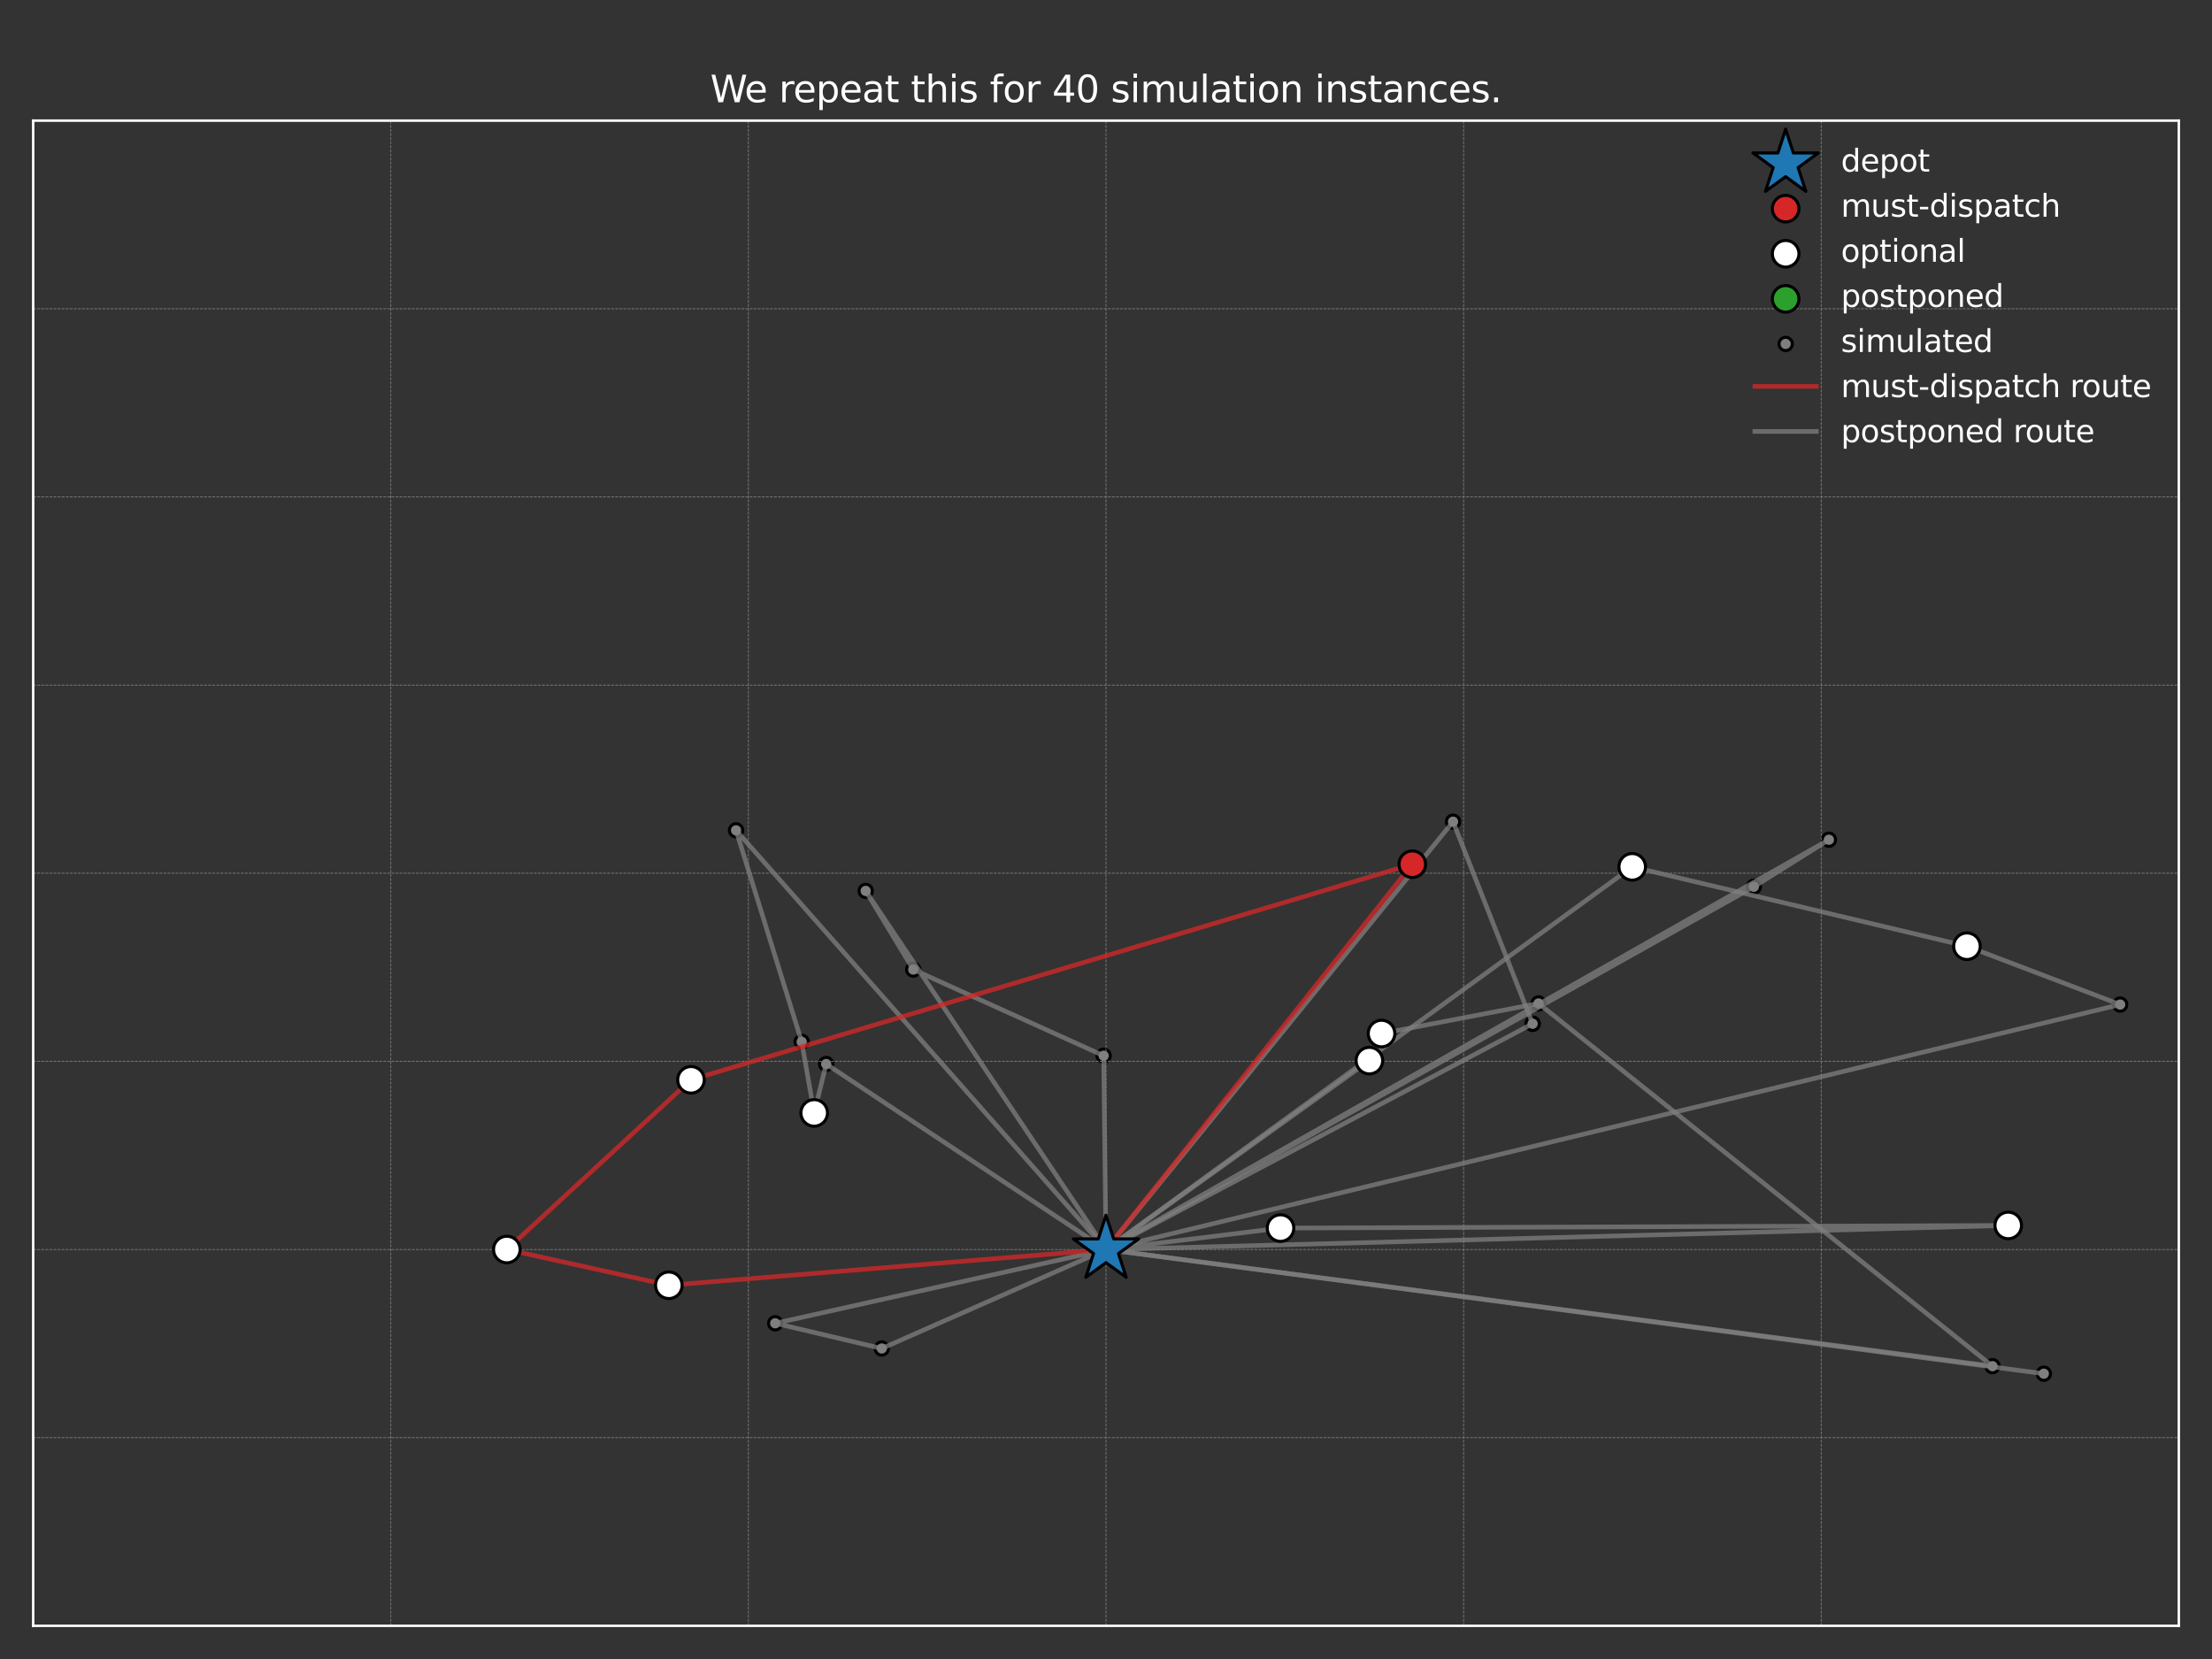 <?xml version="1.0" encoding="utf-8" standalone="no"?>
<!DOCTYPE svg PUBLIC "-//W3C//DTD SVG 1.1//EN"
  "http://www.w3.org/Graphics/SVG/1.1/DTD/svg11.dtd">
<svg xmlns:xlink="http://www.w3.org/1999/xlink" width="720pt" height="540pt" viewBox="0 0 720 540" xmlns="http://www.w3.org/2000/svg" version="1.1">
 <rect x="0" y="0" width="720" height="540" fill="#333333" stroke="none"/>
 <defs>
  <style type="text/css">*{stroke-linejoin: round; stroke-linecap: butt}</style>
 </defs>
 <g id="figure_1">
  <g id="patch_1">
   <path d="M 0 540 
L 720 540 
L 720 0 
L 0 0 
L 0 540 
z
" style="fill: none"/>
  </g>
  <g id="axes_1">
   <g id="patch_2">
    <path d="M 10.8 529.2 
L 709.2 529.2 
L 709.2 39.264 
L 10.8 39.264 
L 10.8 529.2 
z
" style="fill: none"/>
   </g>
   <g id="PathCollection_1">
    <defs>
     <path id="m9c46dcaa1a" d="M 0 2.165 
C 0.574 2.165 1.125 1.937 1.531 1.531 
C 1.937 1.125 2.165 0.574 2.165 0 
C 2.165 -0.574 1.937 -1.125 1.531 -1.531 
C 1.125 -1.937 0.574 -2.165 0 -2.165 
C -0.574 -2.165 -1.125 -1.937 -1.531 -1.531 
C -1.937 -1.125 -2.165 -0.574 -2.165 0 
C -2.165 0.574 -1.937 1.125 -1.531 1.531 
C -1.125 1.937 -0.574 2.165 0 2.165 
z
" style="stroke: #000000"/>
    </defs>
    <g clip-path="url(#p4244361673)">
     <use xlink:href="#m9c46dcaa1a" x="252.33" y="430.723" style="fill: #7f7f7f; stroke: #000000"/>
     <use xlink:href="#m9c46dcaa1a" x="665.259" y="447.136" style="fill: #7f7f7f; stroke: #000000"/>
     <use xlink:href="#m9c46dcaa1a" x="648.556" y="444.686" style="fill: #7f7f7f; stroke: #000000"/>
     <use xlink:href="#m9c46dcaa1a" x="500.786" y="326.611" style="fill: #7f7f7f; stroke: #000000"/>
     <use xlink:href="#m9c46dcaa1a" x="260.944" y="339.105" style="fill: #7f7f7f; stroke: #000000"/>
     <use xlink:href="#m9c46dcaa1a" x="287.017" y="438.929" style="fill: #7f7f7f; stroke: #000000"/>
     <use xlink:href="#m9c46dcaa1a" x="239.584" y="270.269" style="fill: #7f7f7f; stroke: #000000"/>
     <use xlink:href="#m9c46dcaa1a" x="472.966" y="267.452" style="fill: #7f7f7f; stroke: #000000"/>
     <use xlink:href="#m9c46dcaa1a" x="268.917" y="346.331" style="fill: #7f7f7f; stroke: #000000"/>
     <use xlink:href="#m9c46dcaa1a" x="595.303" y="273.331" style="fill: #7f7f7f; stroke: #000000"/>
     <use xlink:href="#m9c46dcaa1a" x="690.11" y="326.979" style="fill: #7f7f7f; stroke: #000000"/>
     <use xlink:href="#m9c46dcaa1a" x="498.865" y="333.226" style="fill: #7f7f7f; stroke: #000000"/>
     <use xlink:href="#m9c46dcaa1a" x="498.865" y="333.226" style="fill: #7f7f7f; stroke: #000000"/>
     <use xlink:href="#m9c46dcaa1a" x="570.859" y="288.641" style="fill: #7f7f7f; stroke: #000000"/>
     <use xlink:href="#m9c46dcaa1a" x="297.26" y="315.588" style="fill: #7f7f7f; stroke: #000000"/>
     <use xlink:href="#m9c46dcaa1a" x="281.779" y="289.989" style="fill: #7f7f7f; stroke: #000000"/>
     <use xlink:href="#m9c46dcaa1a" x="359.243" y="343.637" style="fill: #7f7f7f; stroke: #000000"/>
    </g>
   </g>
   <g id="matplotlib.axis_1">
    <g id="xtick_1">
     <g id="line2d_1">
      <path d="M 10.8 529.2 
L 10.8 39.264 
" clip-path="url(#p4244361673)" style="fill: none; stroke-dasharray: 0.925,0.4; stroke-dashoffset: 0; stroke: #808080; stroke-width: 0.25"/>
     </g>
    </g>
    <g id="xtick_2">
     <g id="line2d_2">
      <path d="M 127.2 529.2 
L 127.2 39.264 
" clip-path="url(#p4244361673)" style="fill: none; stroke-dasharray: 0.925,0.4; stroke-dashoffset: 0; stroke: #808080; stroke-width: 0.25"/>
     </g>
    </g>
    <g id="xtick_3">
     <g id="line2d_3">
      <path d="M 243.6 529.2 
L 243.6 39.264 
" clip-path="url(#p4244361673)" style="fill: none; stroke-dasharray: 0.925,0.4; stroke-dashoffset: 0; stroke: #808080; stroke-width: 0.25"/>
     </g>
    </g>
    <g id="xtick_4">
     <g id="line2d_4">
      <path d="M 360 529.2 
L 360 39.264 
" clip-path="url(#p4244361673)" style="fill: none; stroke-dasharray: 0.925,0.4; stroke-dashoffset: 0; stroke: #808080; stroke-width: 0.25"/>
     </g>
    </g>
    <g id="xtick_5">
     <g id="line2d_5">
      <path d="M 476.4 529.2 
L 476.4 39.264 
" clip-path="url(#p4244361673)" style="fill: none; stroke-dasharray: 0.925,0.4; stroke-dashoffset: 0; stroke: #808080; stroke-width: 0.25"/>
     </g>
    </g>
    <g id="xtick_6">
     <g id="line2d_6">
      <path d="M 592.8 529.2 
L 592.8 39.264 
" clip-path="url(#p4244361673)" style="fill: none; stroke-dasharray: 0.925,0.4; stroke-dashoffset: 0; stroke: #808080; stroke-width: 0.25"/>
     </g>
    </g>
    <g id="xtick_7">
     <g id="line2d_7">
      <path d="M 709.2 529.2 
L 709.2 39.264 
" clip-path="url(#p4244361673)" style="fill: none; stroke-dasharray: 0.925,0.4; stroke-dashoffset: 0; stroke: #808080; stroke-width: 0.25"/>
     </g>
    </g>
   </g>
   <g id="matplotlib.axis_2">
    <g id="ytick_1">
     <g id="line2d_8">
      <path d="M 10.8 529.2 
L 709.2 529.2 
" clip-path="url(#p4244361673)" style="fill: none; stroke-dasharray: 0.925,0.4; stroke-dashoffset: 0; stroke: #808080; stroke-width: 0.25"/>
     </g>
    </g>
    <g id="ytick_2">
     <g id="line2d_9">
      <path d="M 10.8 467.958 
L 709.2 467.958 
" clip-path="url(#p4244361673)" style="fill: none; stroke-dasharray: 0.925,0.4; stroke-dashoffset: 0; stroke: #808080; stroke-width: 0.25"/>
     </g>
    </g>
    <g id="ytick_3">
     <g id="line2d_10">
      <path d="M 10.8 406.716 
L 709.2 406.716 
" clip-path="url(#p4244361673)" style="fill: none; stroke-dasharray: 0.925,0.4; stroke-dashoffset: 0; stroke: #808080; stroke-width: 0.25"/>
     </g>
    </g>
    <g id="ytick_4">
     <g id="line2d_11">
      <path d="M 10.8 345.474 
L 709.2 345.474 
" clip-path="url(#p4244361673)" style="fill: none; stroke-dasharray: 0.925,0.4; stroke-dashoffset: 0; stroke: #808080; stroke-width: 0.25"/>
     </g>
    </g>
    <g id="ytick_5">
     <g id="line2d_12">
      <path d="M 10.8 284.232 
L 709.2 284.232 
" clip-path="url(#p4244361673)" style="fill: none; stroke-dasharray: 0.925,0.4; stroke-dashoffset: 0; stroke: #808080; stroke-width: 0.25"/>
     </g>
    </g>
    <g id="ytick_6">
     <g id="line2d_13">
      <path d="M 10.8 222.99 
L 709.2 222.99 
" clip-path="url(#p4244361673)" style="fill: none; stroke-dasharray: 0.925,0.4; stroke-dashoffset: 0; stroke: #808080; stroke-width: 0.25"/>
     </g>
    </g>
    <g id="ytick_7">
     <g id="line2d_14">
      <path d="M 10.8 161.748 
L 709.2 161.748 
" clip-path="url(#p4244361673)" style="fill: none; stroke-dasharray: 0.925,0.4; stroke-dashoffset: 0; stroke: #808080; stroke-width: 0.25"/>
     </g>
    </g>
    <g id="ytick_8">
     <g id="line2d_15">
      <path d="M 10.8 100.506 
L 709.2 100.506 
" clip-path="url(#p4244361673)" style="fill: none; stroke-dasharray: 0.925,0.4; stroke-dashoffset: 0; stroke: #808080; stroke-width: 0.25"/>
     </g>
    </g>
    <g id="ytick_9">
     <g id="line2d_16">
      <path d="M 10.8 39.264 
L 709.2 39.264 
" clip-path="url(#p4244361673)" style="fill: none; stroke-dasharray: 0.925,0.4; stroke-dashoffset: 0; stroke: #808080; stroke-width: 0.25"/>
     </g>
    </g>
   </g>
   <g id="line2d_17"/>
   <g id="line2d_18"/>
   <g id="line2d_19">
    <path d="M 360 406.716 
L 287.017 438.929 
L 252.33 430.723 
L 360 406.716 
" clip-path="url(#p4244361673)" style="fill: none; stroke: #7f7f7f; stroke-opacity: 0.75; stroke-width: 1.5; stroke-linecap: square"/>
   </g>
   <g id="line2d_20">
    <path d="M 360 406.716 
L 665.259 447.136 
L 360 406.716 
" clip-path="url(#p4244361673)" style="fill: none; stroke: #7f7f7f; stroke-opacity: 0.75; stroke-width: 1.5; stroke-linecap: square"/>
   </g>
   <g id="line2d_21">
    <path d="M 360 406.716 
L 416.803 399.734 
L 653.677 398.877 
L 360 406.716 
" clip-path="url(#p4244361673)" style="fill: none; stroke: #7f7f7f; stroke-opacity: 0.75; stroke-width: 1.5; stroke-linecap: square"/>
   </g>
   <g id="line2d_22">
    <path d="M 360 406.716 
L 648.556 444.686 
L 500.786 326.611 
L 449.686 336.41 
L 445.729 345.229 
L 360 406.716 
" clip-path="url(#p4244361673)" style="fill: none; stroke: #7f7f7f; stroke-opacity: 0.75; stroke-width: 1.5; stroke-linecap: square"/>
   </g>
   <g id="line2d_23">
    <path d="M 360 406.716 
L 531.283 282.15 
L 640.233 307.994 
L 690.11 326.979 
L 360 406.716 
" clip-path="url(#p4244361673)" style="fill: none; stroke: #7f7f7f; stroke-opacity: 0.75; stroke-width: 1.5; stroke-linecap: square"/>
   </g>
   <g id="line2d_24">
    <path d="M 360 406.716 
L 570.859 288.641 
L 595.303 273.331 
L 360 406.716 
" clip-path="url(#p4244361673)" style="fill: none; stroke: #7f7f7f; stroke-opacity: 0.75; stroke-width: 1.5; stroke-linecap: square"/>
   </g>
   <g id="line2d_25">
    <path d="M 360 406.716 
L 472.966 267.452 
L 498.865 333.226 
L 498.865 333.226 
L 360 406.716 
" clip-path="url(#p4244361673)" style="fill: none; stroke: #7f7f7f; stroke-opacity: 0.75; stroke-width: 1.5; stroke-linecap: square"/>
   </g>
   <g id="line2d_26">
    <path d="M 360 406.716 
L 281.779 289.989 
L 297.26 315.588 
L 359.243 343.637 
L 360 406.716 
" clip-path="url(#p4244361673)" style="fill: none; stroke: #7f7f7f; stroke-opacity: 0.75; stroke-width: 1.5; stroke-linecap: square"/>
   </g>
   <g id="line2d_27">
    <path d="M 360 406.716 
L 268.917 346.331 
L 265.018 362.254 
L 260.944 339.105 
L 239.584 270.269 
L 360 406.716 
" clip-path="url(#p4244361673)" style="fill: none; stroke: #7f7f7f; stroke-opacity: 0.75; stroke-width: 1.5; stroke-linecap: square"/>
   </g>
   <g id="line2d_28">
    <path d="M 360 406.716 
L 459.697 281.292 
L 224.918 351.476 
L 164.972 406.716 
L 217.701 418.352 
L 360 406.716 
" clip-path="url(#p4244361673)" style="fill: none; stroke: #d62728; stroke-opacity: 0.75; stroke-width: 1.5; stroke-linecap: square"/>
   </g>
   <g id="line2d_29">
    <path d="M 360 406.716 
L 360 406.716 
" clip-path="url(#p4244361673)" style="fill: none; stroke: #7f7f7f; stroke-opacity: 0.75; stroke-width: 1.5; stroke-linecap: square"/>
   </g>
   <g id="line2d_30">
    <path d="M 360 406.716 
L 360 406.716 
" clip-path="url(#p4244361673)" style="fill: none; stroke: #7f7f7f; stroke-opacity: 0.75; stroke-width: 1.5; stroke-linecap: square"/>
   </g>
   <g id="line2d_31">
    <path d="M 360 406.716 
L 360 406.716 
" clip-path="url(#p4244361673)" style="fill: none; stroke: #7f7f7f; stroke-opacity: 0.75; stroke-width: 1.5; stroke-linecap: square"/>
   </g>
   <g id="line2d_32">
    <path d="M 360 406.716 
L 360 406.716 
" clip-path="url(#p4244361673)" style="fill: none; stroke: #7f7f7f; stroke-opacity: 0.75; stroke-width: 1.5; stroke-linecap: square"/>
   </g>
   <g id="line2d_33">
    <path d="M 360 406.716 
L 360 406.716 
" clip-path="url(#p4244361673)" style="fill: none; stroke: #7f7f7f; stroke-opacity: 0.75; stroke-width: 1.5; stroke-linecap: square"/>
   </g>
   <g id="line2d_34">
    <path d="M 360 406.716 
L 360 406.716 
" clip-path="url(#p4244361673)" style="fill: none; stroke: #7f7f7f; stroke-opacity: 0.75; stroke-width: 1.5; stroke-linecap: square"/>
   </g>
   <g id="line2d_35">
    <path d="M 360 406.716 
L 360 406.716 
" clip-path="url(#p4244361673)" style="fill: none; stroke: #7f7f7f; stroke-opacity: 0.75; stroke-width: 1.5; stroke-linecap: square"/>
   </g>
   <g id="line2d_36">
    <path d="M 360 406.716 
L 360 406.716 
" clip-path="url(#p4244361673)" style="fill: none; stroke: #7f7f7f; stroke-opacity: 0.75; stroke-width: 1.5; stroke-linecap: square"/>
   </g>
   <g id="line2d_37">
    <path d="M 360 406.716 
L 360 406.716 
" clip-path="url(#p4244361673)" style="fill: none; stroke: #7f7f7f; stroke-opacity: 0.75; stroke-width: 1.5; stroke-linecap: square"/>
   </g>
   <g id="line2d_38">
    <path d="M 360 406.716 
L 360 406.716 
" clip-path="url(#p4244361673)" style="fill: none; stroke: #7f7f7f; stroke-opacity: 0.75; stroke-width: 1.5; stroke-linecap: square"/>
   </g>
   <g id="line2d_39">
    <path d="M 360 406.716 
L 360 406.716 
" clip-path="url(#p4244361673)" style="fill: none; stroke: #7f7f7f; stroke-opacity: 0.75; stroke-width: 1.5; stroke-linecap: square"/>
   </g>
   <g id="line2d_40">
    <path d="M 360 406.716 
L 360 406.716 
" clip-path="url(#p4244361673)" style="fill: none; stroke: #7f7f7f; stroke-opacity: 0.75; stroke-width: 1.5; stroke-linecap: square"/>
   </g>
   <g id="line2d_41">
    <path d="M 360 406.716 
L 360 406.716 
" clip-path="url(#p4244361673)" style="fill: none; stroke: #7f7f7f; stroke-opacity: 0.75; stroke-width: 1.5; stroke-linecap: square"/>
   </g>
   <g id="line2d_42">
    <path d="M 360 406.716 
L 360 406.716 
" clip-path="url(#p4244361673)" style="fill: none; stroke: #7f7f7f; stroke-opacity: 0.75; stroke-width: 1.5; stroke-linecap: square"/>
   </g>
   <g id="line2d_43">
    <path d="M 360 406.716 
L 360 406.716 
" clip-path="url(#p4244361673)" style="fill: none; stroke: #7f7f7f; stroke-opacity: 0.75; stroke-width: 1.5; stroke-linecap: square"/>
   </g>
   <g id="line2d_44">
    <path d="M 360 406.716 
L 360 406.716 
" clip-path="url(#p4244361673)" style="fill: none; stroke: #7f7f7f; stroke-opacity: 0.75; stroke-width: 1.5; stroke-linecap: square"/>
   </g>
   <g id="line2d_45">
    <path d="M 360 406.716 
L 360 406.716 
" clip-path="url(#p4244361673)" style="fill: none; stroke: #7f7f7f; stroke-opacity: 0.75; stroke-width: 1.5; stroke-linecap: square"/>
   </g>
   <g id="line2d_46">
    <path d="M 360 406.716 
L 360 406.716 
" clip-path="url(#p4244361673)" style="fill: none; stroke: #7f7f7f; stroke-opacity: 0.75; stroke-width: 1.5; stroke-linecap: square"/>
   </g>
   <g id="patch_3">
    <path d="M 10.8 529.2 
L 10.8 39.264 
" style="fill: none; stroke: #ffffff; stroke-width: 0.8; stroke-linejoin: miter; stroke-linecap: square"/>
   </g>
   <g id="patch_4">
    <path d="M 709.2 529.2 
L 709.2 39.264 
" style="fill: none; stroke: #ffffff; stroke-width: 0.8; stroke-linejoin: miter; stroke-linecap: square"/>
   </g>
   <g id="patch_5">
    <path d="M 10.8 529.2 
L 709.2 529.2 
" style="fill: none; stroke: #ffffff; stroke-width: 0.8; stroke-linejoin: miter; stroke-linecap: square"/>
   </g>
   <g id="patch_6">
    <path d="M 10.8 39.264 
L 709.2 39.264 
" style="fill: none; stroke: #ffffff; stroke-width: 0.8; stroke-linejoin: miter; stroke-linecap: square"/>
   </g>
   <g id="PathCollection_2">
    <defs>
     <path id="m9e0cddf894" d="M 0 4.33 
C 1.148 4.33 2.25 3.874 3.062 3.062 
C 3.874 2.25 4.33 1.148 4.33 0 
C 4.33 -1.148 3.874 -2.25 3.062 -3.062 
C 2.25 -3.874 1.148 -4.33 0 -4.33 
C -1.148 -4.33 -2.25 -3.874 -3.062 -3.062 
C -3.874 -2.25 -4.33 -1.148 -4.33 0 
C -4.33 1.148 -3.874 2.25 -3.062 3.062 
C -2.25 3.874 -1.148 4.33 0 4.33 
z
" style="stroke: #000000"/>
    </defs>
    <g clip-path="url(#p4244361673)">
     <use xlink:href="#m9e0cddf894" x="459.697" y="281.292" style="fill: #d62728; stroke: #000000"/>
    </g>
   </g>
   <g id="PathCollection_3">
    <defs>
     <path id="mea0e083267" d="M 0 4.33 
C 1.148 4.33 2.25 3.874 3.062 3.062 
C 3.874 2.25 4.33 1.148 4.33 0 
C 4.33 -1.148 3.874 -2.25 3.062 -3.062 
C 2.25 -3.874 1.148 -4.33 0 -4.33 
C -1.148 -4.33 -2.25 -3.874 -3.062 -3.062 
C -3.874 -2.25 -4.33 -1.148 -4.33 0 
C -4.33 1.148 -3.874 2.25 -3.062 3.062 
C -2.25 3.874 -1.148 4.33 0 4.33 
z
" style="stroke: #000000"/>
    </defs>
    <g clip-path="url(#p4244361673)">
     <use xlink:href="#mea0e083267" x="217.701" y="418.352" style="fill: #ffffff; stroke: #000000"/>
     <use xlink:href="#mea0e083267" x="445.729" y="345.229" style="fill: #ffffff; stroke: #000000"/>
     <use xlink:href="#mea0e083267" x="653.677" y="398.877" style="fill: #ffffff; stroke: #000000"/>
     <use xlink:href="#mea0e083267" x="531.283" y="282.15" style="fill: #ffffff; stroke: #000000"/>
     <use xlink:href="#mea0e083267" x="224.918" y="351.476" style="fill: #ffffff; stroke: #000000"/>
     <use xlink:href="#mea0e083267" x="416.803" y="399.734" style="fill: #ffffff; stroke: #000000"/>
     <use xlink:href="#mea0e083267" x="164.972" y="406.716" style="fill: #ffffff; stroke: #000000"/>
     <use xlink:href="#mea0e083267" x="640.233" y="307.994" style="fill: #ffffff; stroke: #000000"/>
     <use xlink:href="#mea0e083267" x="265.018" y="362.254" style="fill: #ffffff; stroke: #000000"/>
     <use xlink:href="#mea0e083267" x="449.686" y="336.41" style="fill: #ffffff; stroke: #000000"/>
    </g>
   </g>
   <g id="PathCollection_4"/>
   <g id="text_1">
    <!--  -->
    <g style="fill: #ffffff" transform="translate(360 19.827) scale(0.12 -0.12)"/>
    <!-- We repeat this for 40 simulation instances. -->
    <g style="fill: #ffffff" transform="translate(231.175 33.264) scale(0.12 -0.12)">
     <defs>
      <path id="DejaVuSans-57" d="M 213 4666 
L 850 4666 
L 1831 722 
L 2809 4666 
L 3519 4666 
L 4500 722 
L 5478 4666 
L 6119 4666 
L 4947 0 
L 4153 0 
L 3169 4050 
L 2175 0 
L 1381 0 
L 213 4666 
z
" transform="scale(0.016)"/>
      <path id="DejaVuSans-65" d="M 3597 1894 
L 3597 1613 
L 953 1613 
Q 991 1019 1311 708 
Q 1631 397 2203 397 
Q 2534 397 2845 478 
Q 3156 559 3463 722 
L 3463 178 
Q 3153 47 2828 -22 
Q 2503 -91 2169 -91 
Q 1331 -91 842 396 
Q 353 884 353 1716 
Q 353 2575 817 3079 
Q 1281 3584 2069 3584 
Q 2775 3584 3186 3129 
Q 3597 2675 3597 1894 
z
M 3022 2063 
Q 3016 2534 2758 2815 
Q 2500 3097 2075 3097 
Q 1594 3097 1305 2825 
Q 1016 2553 972 2059 
L 3022 2063 
z
" transform="scale(0.016)"/>
      <path id="DejaVuSans-20" transform="scale(0.016)"/>
      <path id="DejaVuSans-72" d="M 2631 2963 
Q 2534 3019 2420 3045 
Q 2306 3072 2169 3072 
Q 1681 3072 1420 2755 
Q 1159 2438 1159 1844 
L 1159 0 
L 581 0 
L 581 3500 
L 1159 3500 
L 1159 2956 
Q 1341 3275 1631 3429 
Q 1922 3584 2338 3584 
Q 2397 3584 2469 3576 
Q 2541 3569 2628 3553 
L 2631 2963 
z
" transform="scale(0.016)"/>
      <path id="DejaVuSans-70" d="M 1159 525 
L 1159 -1331 
L 581 -1331 
L 581 3500 
L 1159 3500 
L 1159 2969 
Q 1341 3281 1617 3432 
Q 1894 3584 2278 3584 
Q 2916 3584 3314 3078 
Q 3713 2572 3713 1747 
Q 3713 922 3314 415 
Q 2916 -91 2278 -91 
Q 1894 -91 1617 61 
Q 1341 213 1159 525 
z
M 3116 1747 
Q 3116 2381 2855 2742 
Q 2594 3103 2138 3103 
Q 1681 3103 1420 2742 
Q 1159 2381 1159 1747 
Q 1159 1113 1420 752 
Q 1681 391 2138 391 
Q 2594 391 2855 752 
Q 3116 1113 3116 1747 
z
" transform="scale(0.016)"/>
      <path id="DejaVuSans-61" d="M 2194 1759 
Q 1497 1759 1228 1600 
Q 959 1441 959 1056 
Q 959 750 1161 570 
Q 1363 391 1709 391 
Q 2188 391 2477 730 
Q 2766 1069 2766 1631 
L 2766 1759 
L 2194 1759 
z
M 3341 1997 
L 3341 0 
L 2766 0 
L 2766 531 
Q 2569 213 2275 61 
Q 1981 -91 1556 -91 
Q 1019 -91 701 211 
Q 384 513 384 1019 
Q 384 1609 779 1909 
Q 1175 2209 1959 2209 
L 2766 2209 
L 2766 2266 
Q 2766 2663 2505 2880 
Q 2244 3097 1772 3097 
Q 1472 3097 1187 3025 
Q 903 2953 641 2809 
L 641 3341 
Q 956 3463 1253 3523 
Q 1550 3584 1831 3584 
Q 2591 3584 2966 3190 
Q 3341 2797 3341 1997 
z
" transform="scale(0.016)"/>
      <path id="DejaVuSans-74" d="M 1172 4494 
L 1172 3500 
L 2356 3500 
L 2356 3053 
L 1172 3053 
L 1172 1153 
Q 1172 725 1289 603 
Q 1406 481 1766 481 
L 2356 481 
L 2356 0 
L 1766 0 
Q 1100 0 847 248 
Q 594 497 594 1153 
L 594 3053 
L 172 3053 
L 172 3500 
L 594 3500 
L 594 4494 
L 1172 4494 
z
" transform="scale(0.016)"/>
      <path id="DejaVuSans-68" d="M 3513 2113 
L 3513 0 
L 2938 0 
L 2938 2094 
Q 2938 2591 2744 2837 
Q 2550 3084 2163 3084 
Q 1697 3084 1428 2787 
Q 1159 2491 1159 1978 
L 1159 0 
L 581 0 
L 581 4863 
L 1159 4863 
L 1159 2956 
Q 1366 3272 1645 3428 
Q 1925 3584 2291 3584 
Q 2894 3584 3203 3211 
Q 3513 2838 3513 2113 
z
" transform="scale(0.016)"/>
      <path id="DejaVuSans-69" d="M 603 3500 
L 1178 3500 
L 1178 0 
L 603 0 
L 603 3500 
z
M 603 4863 
L 1178 4863 
L 1178 4134 
L 603 4134 
L 603 4863 
z
" transform="scale(0.016)"/>
      <path id="DejaVuSans-73" d="M 2834 3397 
L 2834 2853 
Q 2591 2978 2328 3040 
Q 2066 3103 1784 3103 
Q 1356 3103 1142 2972 
Q 928 2841 928 2578 
Q 928 2378 1081 2264 
Q 1234 2150 1697 2047 
L 1894 2003 
Q 2506 1872 2764 1633 
Q 3022 1394 3022 966 
Q 3022 478 2636 193 
Q 2250 -91 1575 -91 
Q 1294 -91 989 -36 
Q 684 19 347 128 
L 347 722 
Q 666 556 975 473 
Q 1284 391 1588 391 
Q 1994 391 2212 530 
Q 2431 669 2431 922 
Q 2431 1156 2273 1281 
Q 2116 1406 1581 1522 
L 1381 1569 
Q 847 1681 609 1914 
Q 372 2147 372 2553 
Q 372 3047 722 3315 
Q 1072 3584 1716 3584 
Q 2034 3584 2315 3537 
Q 2597 3491 2834 3397 
z
" transform="scale(0.016)"/>
      <path id="DejaVuSans-66" d="M 2375 4863 
L 2375 4384 
L 1825 4384 
Q 1516 4384 1395 4259 
Q 1275 4134 1275 3809 
L 1275 3500 
L 2222 3500 
L 2222 3053 
L 1275 3053 
L 1275 0 
L 697 0 
L 697 3053 
L 147 3053 
L 147 3500 
L 697 3500 
L 697 3744 
Q 697 4328 969 4595 
Q 1241 4863 1831 4863 
L 2375 4863 
z
" transform="scale(0.016)"/>
      <path id="DejaVuSans-6f" d="M 1959 3097 
Q 1497 3097 1228 2736 
Q 959 2375 959 1747 
Q 959 1119 1226 758 
Q 1494 397 1959 397 
Q 2419 397 2687 759 
Q 2956 1122 2956 1747 
Q 2956 2369 2687 2733 
Q 2419 3097 1959 3097 
z
M 1959 3584 
Q 2709 3584 3137 3096 
Q 3566 2609 3566 1747 
Q 3566 888 3137 398 
Q 2709 -91 1959 -91 
Q 1206 -91 779 398 
Q 353 888 353 1747 
Q 353 2609 779 3096 
Q 1206 3584 1959 3584 
z
" transform="scale(0.016)"/>
      <path id="DejaVuSans-34" d="M 2419 4116 
L 825 1625 
L 2419 1625 
L 2419 4116 
z
M 2253 4666 
L 3047 4666 
L 3047 1625 
L 3713 1625 
L 3713 1100 
L 3047 1100 
L 3047 0 
L 2419 0 
L 2419 1100 
L 313 1100 
L 313 1709 
L 2253 4666 
z
" transform="scale(0.016)"/>
      <path id="DejaVuSans-30" d="M 2034 4250 
Q 1547 4250 1301 3770 
Q 1056 3291 1056 2328 
Q 1056 1369 1301 889 
Q 1547 409 2034 409 
Q 2525 409 2770 889 
Q 3016 1369 3016 2328 
Q 3016 3291 2770 3770 
Q 2525 4250 2034 4250 
z
M 2034 4750 
Q 2819 4750 3233 4129 
Q 3647 3509 3647 2328 
Q 3647 1150 3233 529 
Q 2819 -91 2034 -91 
Q 1250 -91 836 529 
Q 422 1150 422 2328 
Q 422 3509 836 4129 
Q 1250 4750 2034 4750 
z
" transform="scale(0.016)"/>
      <path id="DejaVuSans-6d" d="M 3328 2828 
Q 3544 3216 3844 3400 
Q 4144 3584 4550 3584 
Q 5097 3584 5394 3201 
Q 5691 2819 5691 2113 
L 5691 0 
L 5113 0 
L 5113 2094 
Q 5113 2597 4934 2840 
Q 4756 3084 4391 3084 
Q 3944 3084 3684 2787 
Q 3425 2491 3425 1978 
L 3425 0 
L 2847 0 
L 2847 2094 
Q 2847 2600 2669 2842 
Q 2491 3084 2119 3084 
Q 1678 3084 1418 2786 
Q 1159 2488 1159 1978 
L 1159 0 
L 581 0 
L 581 3500 
L 1159 3500 
L 1159 2956 
Q 1356 3278 1631 3431 
Q 1906 3584 2284 3584 
Q 2666 3584 2933 3390 
Q 3200 3197 3328 2828 
z
" transform="scale(0.016)"/>
      <path id="DejaVuSans-75" d="M 544 1381 
L 544 3500 
L 1119 3500 
L 1119 1403 
Q 1119 906 1312 657 
Q 1506 409 1894 409 
Q 2359 409 2629 706 
Q 2900 1003 2900 1516 
L 2900 3500 
L 3475 3500 
L 3475 0 
L 2900 0 
L 2900 538 
Q 2691 219 2414 64 
Q 2138 -91 1772 -91 
Q 1169 -91 856 284 
Q 544 659 544 1381 
z
M 1991 3584 
L 1991 3584 
z
" transform="scale(0.016)"/>
      <path id="DejaVuSans-6c" d="M 603 4863 
L 1178 4863 
L 1178 0 
L 603 0 
L 603 4863 
z
" transform="scale(0.016)"/>
      <path id="DejaVuSans-6e" d="M 3513 2113 
L 3513 0 
L 2938 0 
L 2938 2094 
Q 2938 2591 2744 2837 
Q 2550 3084 2163 3084 
Q 1697 3084 1428 2787 
Q 1159 2491 1159 1978 
L 1159 0 
L 581 0 
L 581 3500 
L 1159 3500 
L 1159 2956 
Q 1366 3272 1645 3428 
Q 1925 3584 2291 3584 
Q 2894 3584 3203 3211 
Q 3513 2838 3513 2113 
z
" transform="scale(0.016)"/>
      <path id="DejaVuSans-63" d="M 3122 3366 
L 3122 2828 
Q 2878 2963 2633 3030 
Q 2388 3097 2138 3097 
Q 1578 3097 1268 2742 
Q 959 2388 959 1747 
Q 959 1106 1268 751 
Q 1578 397 2138 397 
Q 2388 397 2633 464 
Q 2878 531 3122 666 
L 3122 134 
Q 2881 22 2623 -34 
Q 2366 -91 2075 -91 
Q 1284 -91 818 406 
Q 353 903 353 1747 
Q 353 2603 823 3093 
Q 1294 3584 2113 3584 
Q 2378 3584 2631 3529 
Q 2884 3475 3122 3366 
z
" transform="scale(0.016)"/>
      <path id="DejaVuSans-2e" d="M 684 794 
L 1344 794 
L 1344 0 
L 684 0 
L 684 794 
z
" transform="scale(0.016)"/>
     </defs>
     <use xlink:href="#DejaVuSans-57"/>
     <use xlink:href="#DejaVuSans-65" x="93.002"/>
     <use xlink:href="#DejaVuSans-20" x="154.525"/>
     <use xlink:href="#DejaVuSans-72" x="186.312"/>
     <use xlink:href="#DejaVuSans-65" x="225.176"/>
     <use xlink:href="#DejaVuSans-70" x="286.699"/>
     <use xlink:href="#DejaVuSans-65" x="350.176"/>
     <use xlink:href="#DejaVuSans-61" x="411.699"/>
     <use xlink:href="#DejaVuSans-74" x="472.979"/>
     <use xlink:href="#DejaVuSans-20" x="512.188"/>
     <use xlink:href="#DejaVuSans-74" x="543.975"/>
     <use xlink:href="#DejaVuSans-68" x="583.184"/>
     <use xlink:href="#DejaVuSans-69" x="646.562"/>
     <use xlink:href="#DejaVuSans-73" x="674.346"/>
     <use xlink:href="#DejaVuSans-20" x="726.445"/>
     <use xlink:href="#DejaVuSans-66" x="758.232"/>
     <use xlink:href="#DejaVuSans-6f" x="793.438"/>
     <use xlink:href="#DejaVuSans-72" x="854.619"/>
     <use xlink:href="#DejaVuSans-20" x="895.732"/>
     <use xlink:href="#DejaVuSans-34" x="927.52"/>
     <use xlink:href="#DejaVuSans-30" x="991.143"/>
     <use xlink:href="#DejaVuSans-20" x="1054.766"/>
     <use xlink:href="#DejaVuSans-73" x="1086.553"/>
     <use xlink:href="#DejaVuSans-69" x="1138.652"/>
     <use xlink:href="#DejaVuSans-6d" x="1166.436"/>
     <use xlink:href="#DejaVuSans-75" x="1263.848"/>
     <use xlink:href="#DejaVuSans-6c" x="1327.227"/>
     <use xlink:href="#DejaVuSans-61" x="1355.01"/>
     <use xlink:href="#DejaVuSans-74" x="1416.289"/>
     <use xlink:href="#DejaVuSans-69" x="1455.498"/>
     <use xlink:href="#DejaVuSans-6f" x="1483.281"/>
     <use xlink:href="#DejaVuSans-6e" x="1544.463"/>
     <use xlink:href="#DejaVuSans-20" x="1607.842"/>
     <use xlink:href="#DejaVuSans-69" x="1639.629"/>
     <use xlink:href="#DejaVuSans-6e" x="1667.412"/>
     <use xlink:href="#DejaVuSans-73" x="1730.791"/>
     <use xlink:href="#DejaVuSans-74" x="1782.891"/>
     <use xlink:href="#DejaVuSans-61" x="1822.1"/>
     <use xlink:href="#DejaVuSans-6e" x="1883.379"/>
     <use xlink:href="#DejaVuSans-63" x="1946.758"/>
     <use xlink:href="#DejaVuSans-65" x="2001.738"/>
     <use xlink:href="#DejaVuSans-73" x="2063.262"/>
     <use xlink:href="#DejaVuSans-2e" x="2115.361"/>
    </g>
   </g>
   <g id="PathCollection_5">
    <defs>
     <path id="m5c35a0d720" d="M 0 -11.18 
L -2.51 -3.455 
L -10.633 -3.455 
L -4.061 1.32 
L -6.572 9.045 
L -0 4.271 
L 6.572 9.045 
L 4.061 1.32 
L 10.633 -3.455 
L 2.51 -3.455 
z
" style="stroke: #000000"/>
    </defs>
    <g clip-path="url(#p4244361673)">
     <use xlink:href="#m5c35a0d720" x="360" y="406.716" style="fill: #1f77b4; stroke: #000000"/>
    </g>
   </g>
   <g id="legend_1">
    <g id="PathCollection_6">
     <g>
      <use xlink:href="#m5c35a0d720" x="581.222" y="53.237" style="fill: #1f77b4; stroke: #000000"/>
     </g>
    </g>
    <g id="text_2">
     <!-- depot -->
     <g style="fill: #ffffff" transform="translate(599.222 55.862) scale(0.1 -0.1)">
      <defs>
       <path id="DejaVuSans-64" d="M 2906 2969 
L 2906 4863 
L 3481 4863 
L 3481 0 
L 2906 0 
L 2906 525 
Q 2725 213 2448 61 
Q 2172 -91 1784 -91 
Q 1150 -91 751 415 
Q 353 922 353 1747 
Q 353 2572 751 3078 
Q 1150 3584 1784 3584 
Q 2172 3584 2448 3432 
Q 2725 3281 2906 2969 
z
M 947 1747 
Q 947 1113 1208 752 
Q 1469 391 1925 391 
Q 2381 391 2643 752 
Q 2906 1113 2906 1747 
Q 2906 2381 2643 2742 
Q 2381 3103 1925 3103 
Q 1469 3103 1208 2742 
Q 947 2381 947 1747 
z
" transform="scale(0.016)"/>
      </defs>
      <use xlink:href="#DejaVuSans-64"/>
      <use xlink:href="#DejaVuSans-65" x="63.477"/>
      <use xlink:href="#DejaVuSans-70" x="125"/>
      <use xlink:href="#DejaVuSans-6f" x="188.477"/>
      <use xlink:href="#DejaVuSans-74" x="249.658"/>
     </g>
    </g>
    <g id="PathCollection_7">
     <g>
      <use xlink:href="#m9e0cddf894" x="581.222" y="67.916" style="fill: #d62728; stroke: #000000"/>
     </g>
    </g>
    <g id="text_3">
     <!-- must-dispatch -->
     <g style="fill: #ffffff" transform="translate(599.222 70.541) scale(0.1 -0.1)">
      <defs>
       <path id="DejaVuSans-2d" d="M 313 2009 
L 1997 2009 
L 1997 1497 
L 313 1497 
L 313 2009 
z
" transform="scale(0.016)"/>
      </defs>
      <use xlink:href="#DejaVuSans-6d"/>
      <use xlink:href="#DejaVuSans-75" x="97.412"/>
      <use xlink:href="#DejaVuSans-73" x="160.791"/>
      <use xlink:href="#DejaVuSans-74" x="212.891"/>
      <use xlink:href="#DejaVuSans-2d" x="252.1"/>
      <use xlink:href="#DejaVuSans-64" x="288.184"/>
      <use xlink:href="#DejaVuSans-69" x="351.66"/>
      <use xlink:href="#DejaVuSans-73" x="379.443"/>
      <use xlink:href="#DejaVuSans-70" x="431.543"/>
      <use xlink:href="#DejaVuSans-61" x="495.02"/>
      <use xlink:href="#DejaVuSans-74" x="556.299"/>
      <use xlink:href="#DejaVuSans-63" x="595.508"/>
      <use xlink:href="#DejaVuSans-68" x="650.488"/>
     </g>
    </g>
    <g id="PathCollection_8">
     <g>
      <use xlink:href="#mea0e083267" x="581.222" y="82.594" style="fill: #ffffff; stroke: #000000"/>
     </g>
    </g>
    <g id="text_4">
     <!-- optional -->
     <g style="fill: #ffffff" transform="translate(599.222 85.219) scale(0.1 -0.1)">
      <use xlink:href="#DejaVuSans-6f"/>
      <use xlink:href="#DejaVuSans-70" x="61.182"/>
      <use xlink:href="#DejaVuSans-74" x="124.658"/>
      <use xlink:href="#DejaVuSans-69" x="163.867"/>
      <use xlink:href="#DejaVuSans-6f" x="191.65"/>
      <use xlink:href="#DejaVuSans-6e" x="252.832"/>
      <use xlink:href="#DejaVuSans-61" x="316.211"/>
      <use xlink:href="#DejaVuSans-6c" x="377.49"/>
     </g>
    </g>
    <g id="PathCollection_9">
     <defs>
      <path id="m766ff3d3ac" d="M 0 4.33 
C 1.148 4.33 2.25 3.874 3.062 3.062 
C 3.874 2.25 4.33 1.148 4.33 0 
C 4.33 -1.148 3.874 -2.25 3.062 -3.062 
C 2.25 -3.874 1.148 -4.33 0 -4.33 
C -1.148 -4.33 -2.25 -3.874 -3.062 -3.062 
C -3.874 -2.25 -4.33 -1.148 -4.33 0 
C -4.33 1.148 -3.874 2.25 -3.062 3.062 
C -2.25 3.874 -1.148 4.33 0 4.33 
z
" style="stroke: #000000"/>
     </defs>
     <g>
      <use xlink:href="#m766ff3d3ac" x="581.222" y="97.272" style="fill: #2ca02c; stroke: #000000"/>
     </g>
    </g>
    <g id="text_5">
     <!-- postponed -->
     <g style="fill: #ffffff" transform="translate(599.222 99.897) scale(0.1 -0.1)">
      <use xlink:href="#DejaVuSans-70"/>
      <use xlink:href="#DejaVuSans-6f" x="63.477"/>
      <use xlink:href="#DejaVuSans-73" x="124.658"/>
      <use xlink:href="#DejaVuSans-74" x="176.758"/>
      <use xlink:href="#DejaVuSans-70" x="215.967"/>
      <use xlink:href="#DejaVuSans-6f" x="279.443"/>
      <use xlink:href="#DejaVuSans-6e" x="340.625"/>
      <use xlink:href="#DejaVuSans-65" x="404.004"/>
      <use xlink:href="#DejaVuSans-64" x="465.527"/>
     </g>
    </g>
    <g id="PathCollection_10">
     <g>
      <use xlink:href="#m9c46dcaa1a" x="581.222" y="111.95" style="fill: #7f7f7f; stroke: #000000"/>
     </g>
    </g>
    <g id="text_6">
     <!-- simulated -->
     <g style="fill: #ffffff" transform="translate(599.222 114.575) scale(0.1 -0.1)">
      <use xlink:href="#DejaVuSans-73"/>
      <use xlink:href="#DejaVuSans-69" x="52.1"/>
      <use xlink:href="#DejaVuSans-6d" x="79.883"/>
      <use xlink:href="#DejaVuSans-75" x="177.295"/>
      <use xlink:href="#DejaVuSans-6c" x="240.674"/>
      <use xlink:href="#DejaVuSans-61" x="268.457"/>
      <use xlink:href="#DejaVuSans-74" x="329.736"/>
      <use xlink:href="#DejaVuSans-65" x="368.945"/>
      <use xlink:href="#DejaVuSans-64" x="430.469"/>
     </g>
    </g>
    <g id="line2d_47">
     <path d="M 571.222 125.753 
L 581.222 125.753 
L 591.222 125.753 
" style="fill: none; stroke: #d62728; stroke-opacity: 0.75; stroke-width: 1.5; stroke-linecap: square"/>
    </g>
    <g id="text_7">
     <!-- must-dispatch route -->
     <g style="fill: #ffffff" transform="translate(599.222 129.253) scale(0.1 -0.1)">
      <use xlink:href="#DejaVuSans-6d"/>
      <use xlink:href="#DejaVuSans-75" x="97.412"/>
      <use xlink:href="#DejaVuSans-73" x="160.791"/>
      <use xlink:href="#DejaVuSans-74" x="212.891"/>
      <use xlink:href="#DejaVuSans-2d" x="252.1"/>
      <use xlink:href="#DejaVuSans-64" x="288.184"/>
      <use xlink:href="#DejaVuSans-69" x="351.66"/>
      <use xlink:href="#DejaVuSans-73" x="379.443"/>
      <use xlink:href="#DejaVuSans-70" x="431.543"/>
      <use xlink:href="#DejaVuSans-61" x="495.02"/>
      <use xlink:href="#DejaVuSans-74" x="556.299"/>
      <use xlink:href="#DejaVuSans-63" x="595.508"/>
      <use xlink:href="#DejaVuSans-68" x="650.488"/>
      <use xlink:href="#DejaVuSans-20" x="713.867"/>
      <use xlink:href="#DejaVuSans-72" x="745.654"/>
      <use xlink:href="#DejaVuSans-6f" x="784.518"/>
      <use xlink:href="#DejaVuSans-75" x="845.699"/>
      <use xlink:href="#DejaVuSans-74" x="909.078"/>
      <use xlink:href="#DejaVuSans-65" x="948.287"/>
     </g>
    </g>
    <g id="line2d_48">
     <path d="M 571.222 140.431 
L 581.222 140.431 
L 591.222 140.431 
" style="fill: none; stroke: #7f7f7f; stroke-opacity: 0.75; stroke-width: 1.5; stroke-linecap: square"/>
    </g>
    <g id="text_8">
     <!-- postponed route -->
     <g style="fill: #ffffff" transform="translate(599.222 143.931) scale(0.1 -0.1)">
      <use xlink:href="#DejaVuSans-70"/>
      <use xlink:href="#DejaVuSans-6f" x="63.477"/>
      <use xlink:href="#DejaVuSans-73" x="124.658"/>
      <use xlink:href="#DejaVuSans-74" x="176.758"/>
      <use xlink:href="#DejaVuSans-70" x="215.967"/>
      <use xlink:href="#DejaVuSans-6f" x="279.443"/>
      <use xlink:href="#DejaVuSans-6e" x="340.625"/>
      <use xlink:href="#DejaVuSans-65" x="404.004"/>
      <use xlink:href="#DejaVuSans-64" x="465.527"/>
      <use xlink:href="#DejaVuSans-20" x="529.004"/>
      <use xlink:href="#DejaVuSans-72" x="560.791"/>
      <use xlink:href="#DejaVuSans-6f" x="599.654"/>
      <use xlink:href="#DejaVuSans-75" x="660.836"/>
      <use xlink:href="#DejaVuSans-74" x="724.215"/>
      <use xlink:href="#DejaVuSans-65" x="763.424"/>
     </g>
    </g>
   </g>
  </g>
 </g>
 <defs>
  <clipPath id="p4244361673">
   <rect x="10.8" y="39.264" width="698.4" height="489.936"/>
  </clipPath>
 </defs>
</svg>
